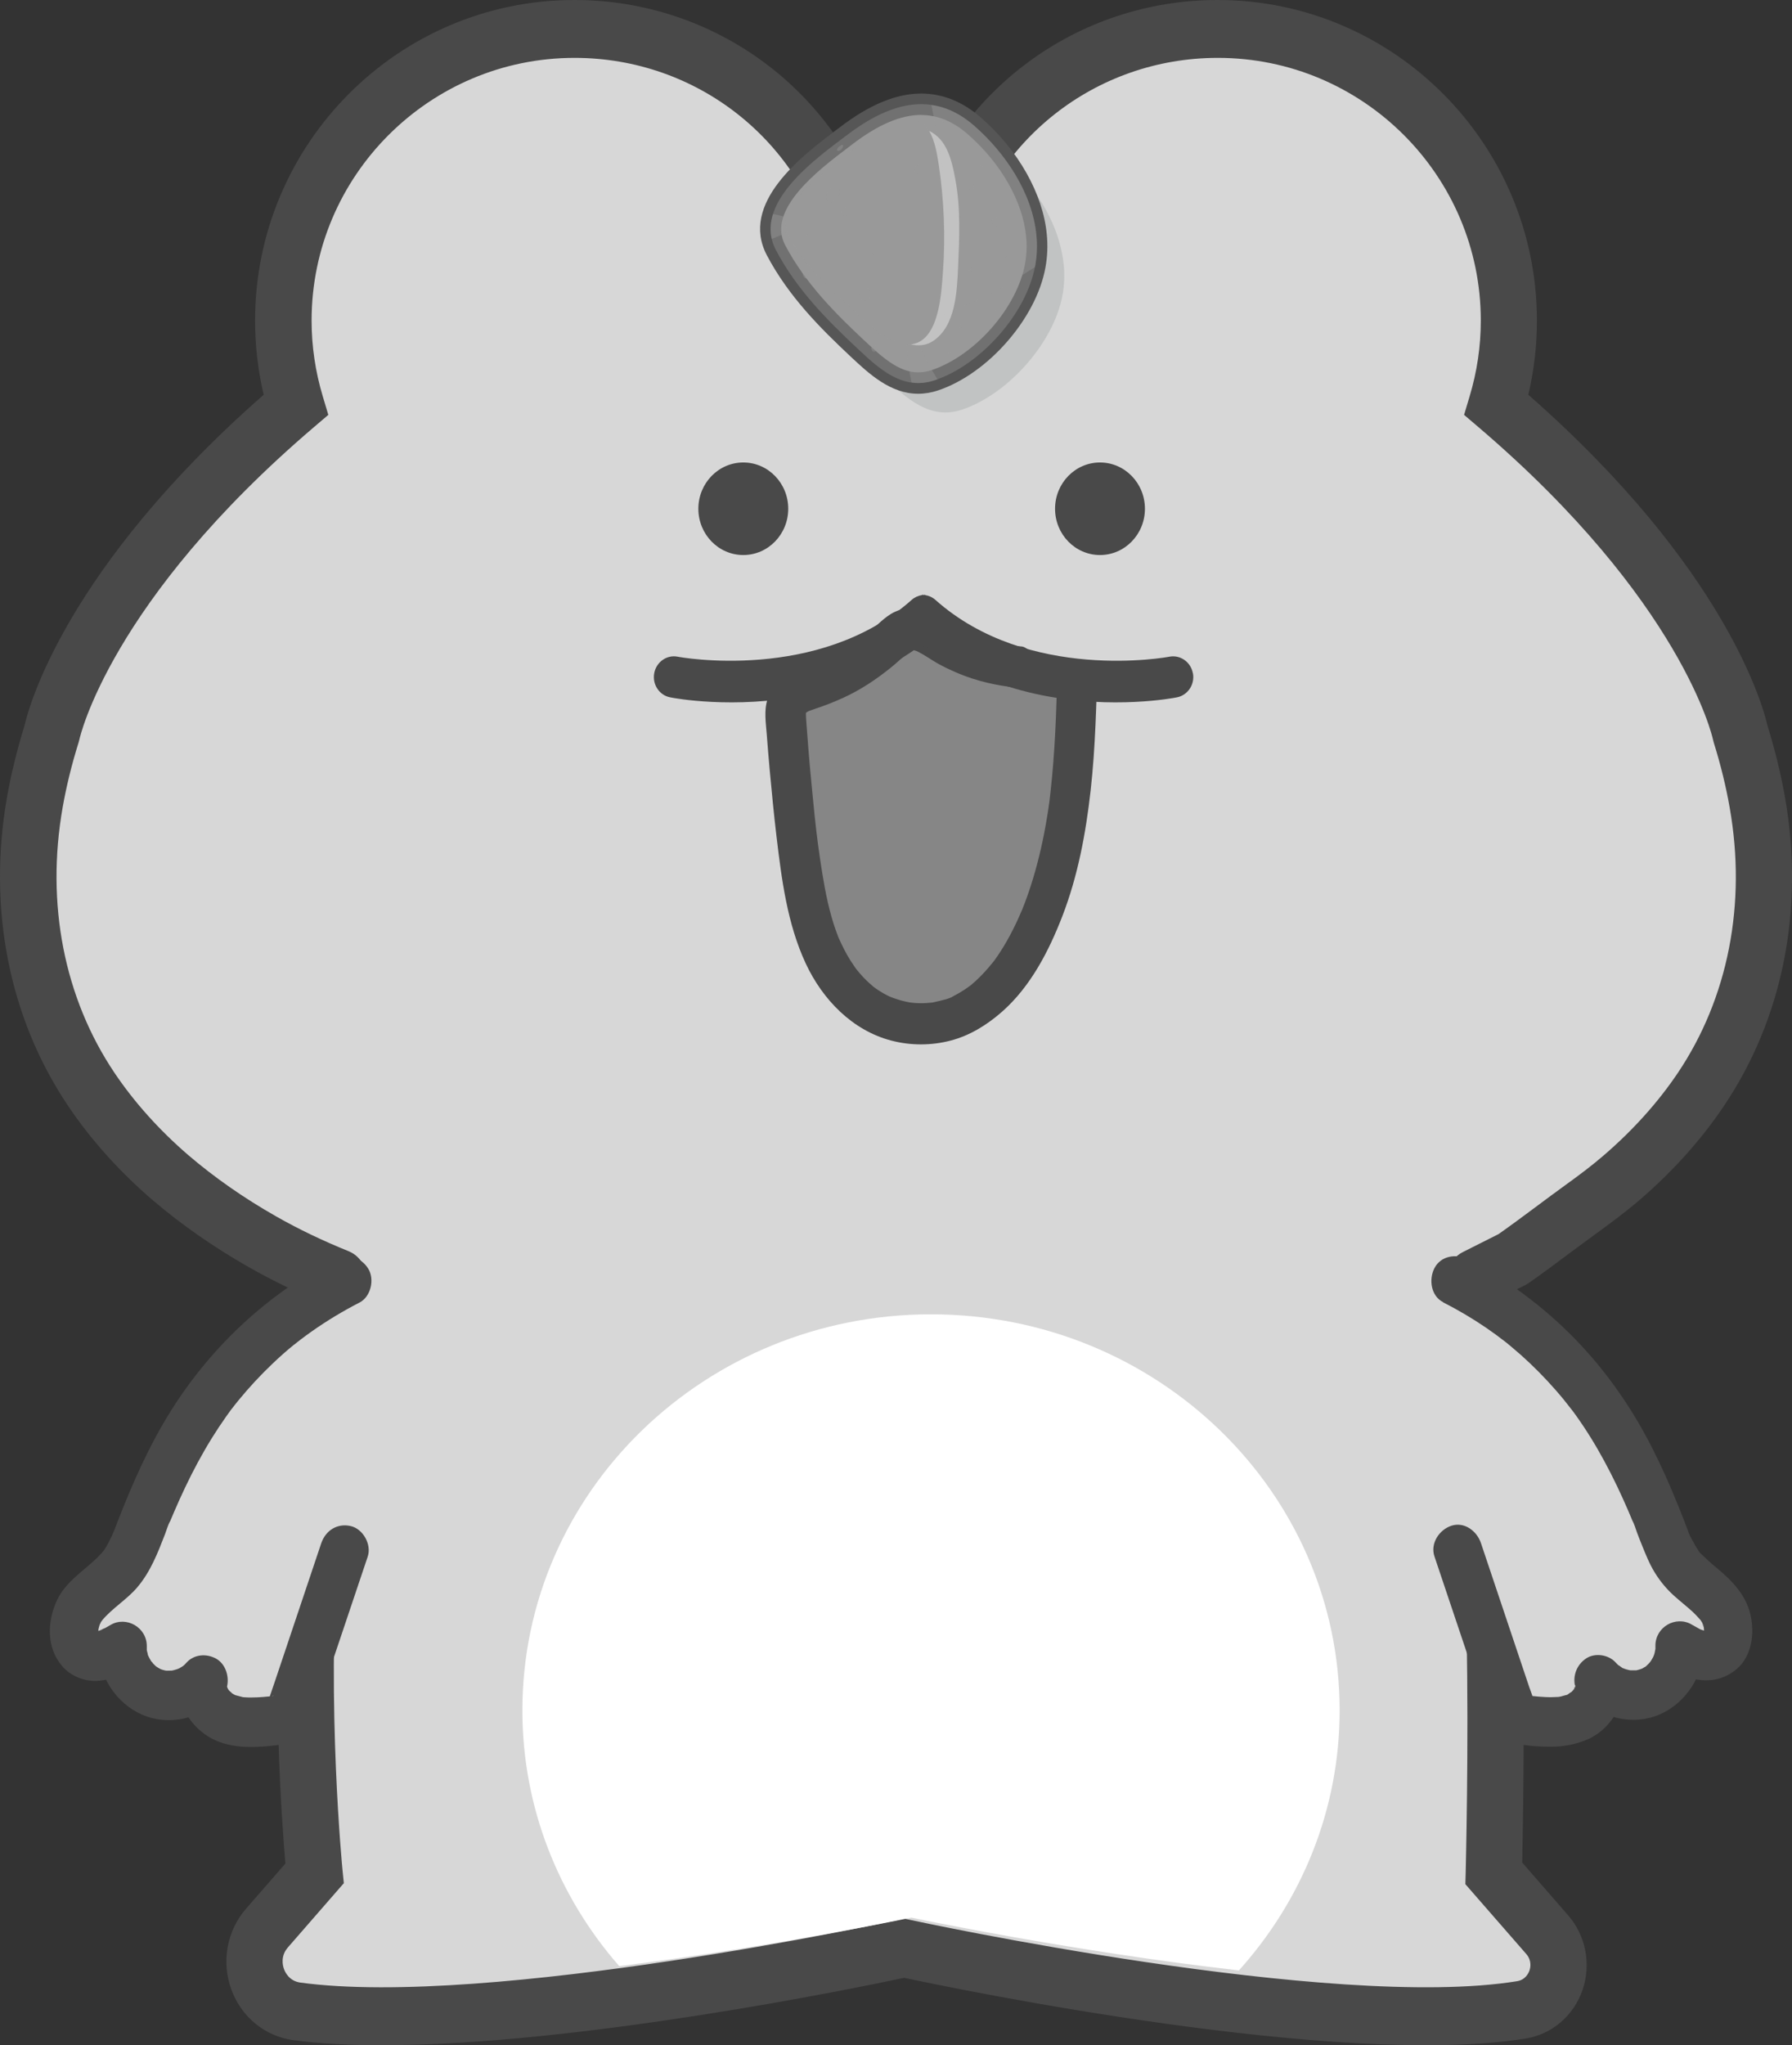 <svg width="752" height="858" viewBox="0 0 752 858" fill="none" xmlns="http://www.w3.org/2000/svg">
<rect x="0" y="0" width="752" height="858" fill="#333333" stroke="none"/>
<g clip-path="url(#clip0_979_738)">
<path d="M626.47 708.795L142.904 661.977V505.409H631.632L626.47 708.795Z" fill="#D7D7D7"/>
<path d="M141.891 536.215C130.995 531.804 120.334 526.734 109.977 520.864C96.314 513.084 83.293 504.124 71.35 493.913C58.834 483.146 47.566 470.851 38.323 457.098C14.371 421.533 7.185 378.64 14.573 336.65C16.294 326.855 18.723 317.2 21.691 307.753C21.691 307.753 33.431 247.286 124.079 169.905C120.705 158.687 118.884 146.844 118.884 134.549C118.884 66.962 173.569 12.191 241.04 12.191C298.762 12.191 347.071 52.305 359.857 106.173C361.915 105.757 372.002 105.826 376.016 105.896C380.064 105.861 390.151 105.757 392.176 106.173C404.961 52.27 453.271 12.191 510.992 12.191C578.464 12.191 633.149 66.962 633.149 134.549C633.149 146.844 631.327 158.722 627.954 169.905C718.635 247.252 730.341 307.753 730.341 307.753C733.31 317.235 735.739 326.89 737.459 336.65C744.847 378.64 737.662 421.533 713.709 457.098C704.466 470.816 693.198 483.111 680.682 493.913C675.116 498.706 669.246 503.082 663.308 507.354C653.761 514.265 644.45 521.524 634.802 528.262L619.014 536.215" fill="#D7D7D7"/>
<path d="M141.891 548.371C140.44 548.371 138.99 548.093 137.573 547.538C125.597 542.675 114.7 537.431 104.276 531.492C89.567 523.122 75.972 513.64 63.827 503.255C49.962 491.308 38.12 478.11 28.641 464.009C3.845 427.229 -5.264 381.21 2.934 334.462C4.655 324.702 7.117 314.63 10.255 304.523C12.009 296.709 27.494 238.569 110.652 165.598C108.257 155.422 107.042 145.003 107.042 134.514C107.042 60.328 167.159 0 241.006 0C299.976 0 351.119 38.031 368.628 93.67C370.686 93.67 373.149 93.67 376.117 93.705C378.951 93.67 381.313 93.67 383.337 93.67C400.879 38.031 452.022 0 510.992 0C584.839 0 644.956 60.328 644.956 134.514C644.956 145.003 643.742 155.422 641.346 165.598C724.538 238.603 739.989 296.744 741.744 304.523C744.881 314.63 747.344 324.702 749.064 334.462C757.296 381.21 748.187 427.229 723.391 464.009C713.912 478.11 702.07 491.308 688.239 503.221C682.065 508.535 675.622 513.258 670.089 517.287C666.311 520.031 662.566 522.809 658.821 525.588C653.188 529.79 647.351 534.166 641.414 538.299L639.997 539.133L624.209 547.086C618.339 550.038 611.288 547.538 608.421 541.529C605.553 535.486 607.982 528.227 613.818 525.275L628.864 517.704C634.262 513.918 639.693 509.854 644.99 505.93C648.836 503.082 652.648 500.199 656.528 497.421C662.937 492.801 668.2 488.842 673.125 484.57C685.338 474.046 695.728 462.481 704.027 450.186C725.213 418.72 732.972 379.161 725.854 338.803C724.302 329.912 722.042 320.708 719.141 311.435L718.803 310.08C718.702 309.594 706.018 252.218 620.464 179.213L614.392 174.038L616.719 166.258C619.823 155.943 621.409 145.281 621.409 134.479C621.409 73.7 571.919 24.277 511.06 24.277C459.68 24.277 415.554 59.112 403.713 108.987L401.048 120.274L390.286 118.086C389.038 117.982 384.45 117.843 376.219 117.982C367.717 117.878 363.129 117.982 361.881 118.086L351.119 120.274L348.454 108.987C336.647 59.112 292.487 24.277 241.107 24.277C180.282 24.277 130.758 73.7 130.758 134.479C130.758 145.246 132.344 155.943 135.448 166.258L137.775 174.038L131.703 179.213C46.15 252.218 33.465 309.559 33.33 310.15L32.993 311.435C30.091 320.708 27.831 329.912 26.279 338.768C19.195 379.126 26.92 418.685 48.106 450.151C56.405 462.446 66.796 474.046 79.008 484.57C89.972 493.947 102.353 502.595 115.746 510.202C125.259 515.62 135.245 520.413 146.31 524.893C152.383 527.359 155.352 534.409 152.956 540.661C151.135 545.454 146.682 548.371 141.959 548.371H141.891ZM389.881 118.086C389.881 118.086 389.881 118.086 389.915 118.086H389.881ZM362.083 118.086H362.05C362.05 118.086 362.05 118.086 362.083 118.086Z" fill="#494949"/>
<path d="M130.118 648.084C125.125 716.574 132.041 785.898 132.041 785.898L112.07 808.786C101.072 821.393 108.291 841.537 124.585 843.76C207.035 854.874 379.424 817.295 379.424 817.295C379.424 817.295 557.818 856.194 638.446 843.135C652.918 840.808 659.025 822.817 649.275 811.634L626.841 785.898C626.841 785.898 628.19 732.377 627.212 685.386V655.17" fill="#D7D7D7"/>
<path d="M160.547 858C146.918 858 134.267 857.34 123.066 855.847C111.158 854.249 101.206 846.052 97.023 834.452C92.839 822.852 95.235 809.897 103.264 800.693L119.76 781.765C118.242 763.983 114.025 705.773 118.31 647.181C118.782 640.478 124.483 635.477 130.961 635.963C137.472 636.45 142.33 642.284 141.857 648.988C136.999 715.637 143.679 783.988 143.746 784.648L144.286 789.996L120.84 816.913C117.669 820.525 118.613 824.45 119.153 825.978C119.693 827.471 121.447 831.083 126.103 831.708C205.584 842.44 375.274 805.764 376.96 805.382L379.423 804.861L381.886 805.382C383.64 805.764 559.099 843.691 636.623 831.118C640.098 830.562 641.414 827.819 641.819 826.672C642.223 825.492 642.898 822.505 640.503 819.726L614.931 790.413L615.066 785.585C615.066 785.064 616.416 731.821 615.437 685.664V655.17C615.437 648.467 620.734 643.014 627.245 643.014C633.756 643.014 639.052 648.467 639.052 655.17V685.386C639.862 723.729 639.086 767.074 638.782 781.348L658.079 803.507C665.501 812.016 667.795 824.033 664.084 834.834C660.373 845.601 651.265 853.381 640.301 855.152C562.709 867.725 402.127 834.556 379.423 829.694C360.329 833.758 243.266 857.965 160.513 857.965L160.547 858Z" fill="#494949"/>
<g style="mix-blend-mode:multiply" opacity="0.6">
<path d="M446.355 111.036C444.635 93.219 433.266 76.478 420.278 65.121C402.398 49.527 383.708 56.16 366.503 69.289C353.987 78.84 326.83 97.873 337.052 117.253C345.553 133.403 357.934 146.045 370.99 158.27C380.368 167.057 390.219 176.4 403.815 171.815C422.943 165.355 442.172 143.996 445.883 123.782C446.659 119.51 446.794 115.238 446.389 111.001L446.355 111.036Z" fill="#B2B6B5"/>
</g>
<path d="M434.92 98.671C433.199 80.854 421.83 64.114 408.842 52.757C390.962 37.162 372.273 43.796 355.068 56.925C342.518 66.476 315.395 85.508 325.616 104.923C334.118 121.073 346.499 133.715 359.555 145.941C368.933 154.728 378.784 164.07 392.379 159.486C411.507 153.026 430.737 131.666 434.414 111.452C435.19 107.181 435.325 102.909 434.92 98.671Z" fill="#999999"/>
<path d="M385.328 161.709C374.937 161.709 366.875 154.137 359.082 146.844L358.913 146.67C347.072 135.591 333.713 122.358 324.773 105.375C314.686 86.238 339.245 67.656 352.436 57.689L354.527 56.126C366.369 47.096 376.86 42.719 386.61 42.719C394.74 42.719 402.432 45.845 409.516 52.027C424.495 65.121 434.38 82.522 435.931 98.602C436.37 103.048 436.201 107.424 435.425 111.661C431.748 131.875 412.586 153.79 392.716 160.458C390.253 161.292 387.757 161.709 385.362 161.709H385.328ZM386.576 44.734C377.231 44.734 367.111 49.006 355.641 57.758L353.549 59.321C340.831 68.942 317.182 86.828 326.459 104.437C335.231 121.143 348.489 134.236 360.195 145.211L360.364 145.385C367.887 152.435 375.646 159.729 385.294 159.729C387.487 159.729 389.781 159.347 392.041 158.583C411.304 152.088 429.859 130.902 433.435 111.314C434.177 107.285 434.346 103.082 433.941 98.81C432.423 83.216 422.808 66.302 408.201 53.556C401.487 47.686 394.234 44.734 386.576 44.734Z" fill="#626262"/>
<path d="M385.328 165.182C373.621 165.182 364.681 156.812 356.821 149.448C344.609 137.987 330.98 124.511 321.804 107.076C310.333 85.265 336.411 65.538 350.411 54.91L352.503 53.347C364.918 43.866 376.084 39.246 386.61 39.246C395.549 39.246 403.983 42.65 411.675 49.353C427.328 63.002 437.652 81.271 439.271 98.255C439.743 103.013 439.541 107.736 438.697 112.286C434.818 133.611 414.644 156.707 393.728 163.758C390.928 164.696 388.094 165.182 385.328 165.182ZM386.576 48.207C377.973 48.207 368.527 52.236 357.664 60.537L355.573 62.134C343.698 71.13 321.601 87.87 329.462 102.804C337.997 119.024 350.985 131.874 362.489 142.641C369.708 149.414 376.995 156.221 385.328 156.221C387.183 156.221 389.106 155.909 391.029 155.249C409.246 149.101 426.789 129.096 430.162 110.654C430.837 106.937 431.006 103.082 430.601 99.158C429.184 84.432 420.008 68.386 406.041 56.23C399.969 50.916 393.424 48.242 386.576 48.242V48.207Z" fill="#565656"/>
<g style="mix-blend-mode:multiply" opacity="0.4">
<path d="M434.92 98.671C433.199 80.854 421.83 64.114 408.842 52.757C390.962 37.162 372.273 43.796 355.068 56.925C342.518 66.476 315.395 85.508 325.616 104.923C334.118 121.073 346.499 133.715 359.555 145.941C368.933 154.728 378.784 164.07 392.379 159.486C411.507 153.026 430.737 131.666 434.414 111.452C435.19 107.181 435.325 102.909 434.92 98.671ZM395.685 114.196C395.044 122.949 394.133 142.433 382.9 144.378C374.466 145.836 365.02 136.528 359.453 131.249C350.378 122.705 340.325 114.335 333.646 103.569C330.846 99.019 328.686 94.712 330.339 89.329C331.723 84.814 336.007 81.167 339.347 78.18C345.689 72.553 352.099 66.892 358.981 61.995C365.559 55.709 373.15 49.179 382.225 49.805C390.996 50.395 392.818 61.856 393.897 68.907C396.158 83.737 396.799 99.262 395.685 114.231V114.196Z" fill="#999999"/>
</g>
<g style="mix-blend-mode:multiply" opacity="0.4">
<path d="M330.541 97.456C329.866 95.441 329.563 93.392 329.9 91.135C327.91 90.51 325.953 90.023 324.368 89.85C323.288 93.253 323.052 96.726 323.861 100.234C326.088 99.296 328.315 98.359 330.541 97.456Z" fill="#999999"/>
</g>
<g style="mix-blend-mode:multiply" opacity="0.4">
<path d="M385.058 143.753C384.384 144.031 383.675 144.274 382.933 144.378C382.09 144.517 381.246 144.552 380.369 144.482C380.774 149.865 381.415 155.214 382.494 160.458C385.564 160.91 388.87 160.667 392.379 159.486C392.716 159.382 393.054 159.208 393.391 159.104C390.355 154.137 387.487 149.032 385.058 143.753Z" fill="#999999"/>
</g>
<g style="mix-blend-mode:multiply" opacity="0.4">
<path d="M395.651 84.571C396.393 94.434 396.427 104.437 395.685 114.196C395.314 118.955 394.875 126.943 392.75 133.542C398.89 130.346 405.806 128.193 411.608 125.345C419.469 121.49 426.823 116.732 434.278 112.078C434.312 111.869 434.38 111.661 434.413 111.487C435.189 107.215 435.324 102.943 434.919 98.706C433.199 80.889 421.83 64.149 408.842 52.792C402.938 47.617 396.933 44.908 390.895 44.039C393.087 56.265 396.09 68.108 395.752 80.854C395.752 82.105 395.651 83.355 395.617 84.571H395.651Z" fill="#999999"/>
</g>
<g style="mix-blend-mode:screen" opacity="0.4">
<path d="M389.95 54.98C392.345 59.078 393.256 64.704 393.897 68.872C396.157 83.702 396.798 99.227 395.685 114.196C395.044 122.949 394.133 142.433 382.899 144.378C382.596 144.447 382.292 144.447 381.988 144.447C385.328 145.211 388.668 145.003 391.603 143.023C401.015 136.772 401.589 122.358 402.061 112.078C402.601 99.852 403.174 87.627 400.948 75.471C399.362 66.858 397.338 58.522 389.95 54.945V54.98Z" fill="white"/>
</g>
<g style="mix-blend-mode:multiply" opacity="0.4">
<path d="M351.727 78.423C350.951 77.798 350.108 77.972 349.365 78.423C348.488 78.701 347.78 79.5 347.341 80.368C346.7 81.723 346.194 84.258 347.881 84.987C348.725 85.335 350.074 84.605 350.647 84.015C351.558 83.042 352.233 82.07 352.503 80.715C352.638 79.986 352.334 78.875 351.761 78.388L351.727 78.423Z" fill="#999999"/>
</g>
<g style="mix-blend-mode:multiply" opacity="0.4">
<path d="M355.909 87.349C355.909 87.349 355.707 87.21 355.639 87.141C354.492 86.307 352.367 88.704 353.143 89.85C353.21 89.954 353.278 90.058 353.345 90.162C354.492 91.829 357.292 88.356 355.943 87.384L355.909 87.349Z" fill="#999999"/>
</g>
<g style="mix-blend-mode:multiply" opacity="0.4">
<path d="M366.536 106.382C366.536 106.382 366.401 106.243 366.266 106.173C365.996 105.965 365.456 106.555 365.625 106.833C365.524 107.007 365.524 107.18 365.726 107.215C365.827 107.215 365.929 107.215 366.064 107.215C366.367 107.215 366.806 106.625 366.536 106.382Z" fill="#999999"/>
</g>
<g style="mix-blend-mode:multiply" opacity="0.4">
<path d="M415.859 114.057C415.859 114.057 415.69 114.057 415.589 114.092C415.555 114.092 415.488 114.127 415.454 114.162C415.42 114.162 415.387 114.196 415.319 114.266C415.319 114.266 415.319 114.266 415.286 114.266C415.218 114.301 415.184 114.405 415.117 114.474C415.117 114.474 415.117 114.544 415.083 114.578C415.083 114.648 415.016 114.717 415.016 114.787C415.016 114.787 415.016 114.822 415.016 114.856C415.016 114.96 415.016 115.065 415.184 115.134H415.252C415.252 115.134 415.454 115.134 415.555 115.03C415.994 114.96 416.466 114.023 415.859 114.023V114.057Z" fill="#999999"/>
</g>
<g style="mix-blend-mode:multiply" opacity="0.4">
<path d="M419.197 92.628C419.265 92.003 419.164 91.412 418.86 90.996C418.691 90.787 418.523 90.753 418.253 90.822C417.949 90.926 417.713 91.1 417.477 91.308C417.51 91.031 417.241 90.891 416.937 91.204C416.431 91.725 416.229 92.593 416.229 93.288C416.229 93.948 416.431 95.163 417.308 95.129C418.253 95.094 418.894 94.156 419.096 93.114C419.164 92.941 419.197 92.767 419.164 92.628H419.197Z" fill="#999999"/>
</g>
<g style="mix-blend-mode:multiply" opacity="0.4">
<path d="M423.043 106.312C422.841 105.757 422.166 106.521 422.031 106.799C421.289 107.597 421.863 108.535 422.672 107.597C423.01 107.215 423.246 106.799 423.043 106.278V106.312Z" fill="#999999"/>
</g>
<g style="mix-blend-mode:multiply" opacity="0.4">
<path d="M420.749 125.275C420.243 125.137 419.771 125.275 419.332 125.692C418.421 125.623 417.915 126.526 417.645 127.255C417.342 128.054 417.105 129.27 417.814 129.86C418.657 130.624 419.905 129.652 420.479 128.992C420.648 128.818 420.681 128.749 420.648 128.783C420.783 128.644 420.884 128.505 420.985 128.332C421.221 127.95 421.322 127.533 421.424 127.082C421.592 126.422 421.457 125.519 420.749 125.275Z" fill="#999999"/>
</g>
<g style="mix-blend-mode:multiply" opacity="0.4">
<path d="M398.822 147.295C398.822 147.295 398.687 147.364 398.586 147.399C398.383 147.469 397.81 148.094 398.181 148.302C398.215 148.302 398.282 148.372 398.316 148.372C399.092 148.823 399.564 146.982 398.788 147.295H398.822Z" fill="#999999"/>
</g>
<g style="mix-blend-mode:multiply" opacity="0.4">
<path d="M367.381 145.42C367.313 144.899 366.773 145.072 366.436 145.489C366.436 145.489 366.369 145.42 366.335 145.42C365.964 145.177 365.458 145.871 365.593 146.218C365.896 147.017 366.335 147.99 367.279 147.399C367.617 147.191 367.887 146.774 367.92 146.392C367.988 145.871 367.414 145.836 367.381 145.454V145.42Z" fill="#999999"/>
</g>
<g style="mix-blend-mode:multiply" opacity="0.4">
<path d="M339.076 114.092C339.076 114.092 339.076 113.953 338.975 113.884C338.739 113.328 338.3 112.911 337.76 112.772C337.153 112.633 336.546 113.467 336.579 114.057C336.579 114.37 336.714 114.613 336.849 114.821C336.849 115.69 337.355 116.593 338.165 116.801C338.536 116.87 338.873 116.558 339.042 116.245C339.346 115.655 339.346 114.821 339.076 114.092Z" fill="#999999"/>
</g>
<g style="mix-blend-mode:multiply" opacity="0.4">
<path d="M362.017 121.629C362.017 121.629 361.916 121.768 361.882 121.837C361.747 121.837 361.578 121.837 361.444 121.837C360.566 122.115 360.364 123.157 360.465 123.991C360.6 124.998 361.444 125.866 362.354 126.179C363.434 126.561 364.48 125.519 365.121 124.755C366.875 122.74 363.906 119.337 361.983 121.594L362.017 121.629Z" fill="#999999"/>
</g>
<g style="mix-blend-mode:multiply" opacity="0.4">
<path d="M386.576 68.386C385.935 68.386 385.463 68.768 385.125 69.289C385.058 69.289 384.99 69.289 384.956 69.358C384.012 69.81 383.472 71.581 384.248 72.415C387.048 75.332 388.667 68.421 386.576 68.421V68.386Z" fill="#999999"/>
</g>
<g style="mix-blend-mode:multiply" opacity="0.4">
<path d="M353.211 60.814C352.941 60.953 352.705 61.127 352.502 61.3C351.929 61.439 351.457 62.169 351.288 62.69C351.254 62.829 351.221 63.072 351.355 63.176C352.199 63.871 353.987 61.995 353.784 61.092C353.717 60.814 353.481 60.675 353.211 60.814Z" fill="#999999"/>
</g>
<g style="mix-blend-mode:multiply" opacity="0.4">
<path d="M338.874 96.553C338.874 96.553 338.469 96.483 338.3 96.553C338.266 96.483 338.233 96.414 338.199 96.344C338.132 96.24 338.03 96.171 337.895 96.206C336.782 96.449 336.748 97.873 337.389 98.602C338.064 99.366 339.65 97.352 338.84 96.553H338.874Z" fill="#999999"/>
</g>
<g style="mix-blend-mode:multiply" opacity="0.4">
<path d="M408.437 77.312C408.268 77.103 408.032 77.207 407.83 77.381C407.796 77.381 407.729 77.381 407.661 77.381C406.885 77.798 406.48 79.604 407.391 80.055C407.931 80.299 408.369 79.778 408.639 79.326C409.044 78.666 408.876 77.833 408.403 77.242L408.437 77.312Z" fill="#999999"/>
</g>
<g style="mix-blend-mode:multiply" opacity="0.4">
<path d="M412.383 69.011C412.383 69.011 412.248 68.907 412.181 68.837C411.979 68.421 411.236 69.081 411.338 69.463C411.405 69.775 411.439 69.844 411.742 69.949C412.113 70.088 412.788 69.219 412.383 68.976V69.011Z" fill="#999999"/>
</g>
<g style="mix-blend-mode:multiply" opacity="0.4">
<path d="M397.1 50.812C397.1 50.812 397.1 50.603 396.999 50.534C396.864 50.465 396.797 50.325 396.763 50.187C396.763 50.187 396.729 50.117 396.696 50.117C396.459 49.839 396.122 50.256 395.953 50.603C395.953 50.499 395.92 50.395 395.953 50.325C396.021 50.152 395.785 50.221 395.751 50.325C395.549 50.777 396.19 52.479 396.797 52.27C397.404 52.062 397.337 51.402 397.134 50.846L397.1 50.812Z" fill="#999999"/>
</g>
<g style="mix-blend-mode:multiply" opacity="0.4">
<path d="M427.463 86.758C427.463 86.758 427.396 86.689 427.362 86.654C427.564 86.064 426.957 85.994 426.586 86.307C426.35 86.515 425.911 87.453 426.586 87.418C426.721 87.418 426.856 87.453 426.957 87.523C427.261 87.627 427.666 87.036 427.463 86.793V86.758Z" fill="#999999"/>
</g>
<g style="mix-blend-mode:multiply" opacity="0.4">
<path d="M407.087 112.842C406.986 113.05 406.885 113.259 406.784 113.467C406.683 113.606 406.514 113.814 406.615 113.988C406.615 113.988 406.615 113.988 406.615 114.023C406.683 114.162 406.885 114.162 407.02 114.057C407.459 113.71 407.728 113.467 407.897 112.877C408.133 112.147 407.29 112.356 407.087 112.807V112.842Z" fill="#999999"/>
</g>
<g style="mix-blend-mode:multiply" opacity="0.4">
<path d="M404.017 136.285C404.017 136.285 404.017 136.112 403.949 136.077C402.937 135.347 402.262 137.952 403.645 137.188C403.848 137.084 404.185 136.563 404.017 136.285Z" fill="#999999"/>
</g>
<path d="M519.898 826.603C546.178 797.394 562.169 759.259 562.169 717.478C562.169 625.718 485.387 551.358 390.691 551.358C295.995 551.358 219.213 625.752 219.213 717.478C219.213 758.391 234.529 795.866 259.864 824.797C324.569 816.635 382.426 804.445 382.426 804.445C382.426 804.445 449.492 818.58 519.966 826.603H519.898Z" fill="white"/>
<path d="M145.536 537.327C120.943 549.795 99.487 568.793 83.8 591.959C73.544 607.067 65.819 623.842 59.173 640.965C56.879 646.869 54.653 652.982 50.672 657.844C45.848 663.783 38.831 667.534 34.31 673.716C29.79 679.898 29.317 690.596 36.132 693.826C41.057 696.153 46.725 693.305 51.414 690.491C51.178 698.653 56.272 706.711 63.626 709.767C70.981 712.823 80.089 710.705 85.453 704.696C83.699 711.226 88.624 718.033 94.731 720.569C100.837 723.104 107.651 722.513 114.162 721.854C115.95 721.68 117.806 721.472 119.29 720.464C121.28 719.11 122.191 716.609 123.001 714.247C130.187 692.888 137.339 671.528 144.524 650.168" fill="#D7D7D7"/>
<path d="M140.442 528.331C112.678 542.502 88.962 564.591 72.06 591.299C62.783 605.99 55.698 621.967 49.39 638.221C49.019 639.124 48.681 640.062 48.344 640.965C48.175 641.416 47.973 641.868 47.804 642.319C47.703 642.562 47.231 643.743 47.77 642.423C48.31 641.034 47.703 642.528 47.568 642.875C47.365 643.326 47.163 643.778 46.961 644.229C46.488 645.237 46.016 646.209 45.51 647.182C45.038 648.05 44.566 648.883 44.059 649.682C43.789 650.099 43.52 650.481 43.25 650.898C43.115 651.106 42.474 652.183 43.182 651.002C43.891 649.821 43.115 651.002 42.845 651.315C42.541 651.662 42.238 652.009 41.9 652.322C41.192 653.086 40.45 653.815 39.674 654.51C34.107 659.65 27.36 664.026 23.987 671.181C19.77 680.072 19.399 691.047 26.011 698.862C29.519 702.995 35.153 705.322 40.45 705.148C46.252 704.94 51.549 702.474 56.508 699.556C51.447 696.569 46.353 693.548 41.293 690.561C41.158 703.029 48.648 714.56 59.746 719.353C70.846 724.146 84.374 721.09 92.605 712.129L75.703 701.987C73.207 712.58 78.537 723 87.41 728.487C95.641 733.558 105.661 733.28 114.837 732.273C118.008 731.926 120.977 731.509 123.81 729.877C126.442 728.383 128.668 725.987 130.186 723.312C132.514 719.214 133.695 714.248 135.213 709.802C138.215 700.876 141.218 691.95 144.22 683.024C147.594 673.022 150.934 663.019 154.307 653.016C156.028 647.876 152.317 641.381 147.223 640.201C141.589 638.881 136.63 641.972 134.774 647.494C129.647 662.776 124.519 678.058 119.391 693.339C118.109 697.125 116.861 700.911 115.579 704.696C114.938 706.572 114.297 708.482 113.656 710.358C113.386 711.156 113.116 711.955 112.846 712.754C112.273 714.386 113.555 710.67 112.745 712.824C112.307 714.004 114.229 711.4 113.285 712.198C112.441 712.893 114.297 711.504 114.229 711.573C113.015 712.372 114.297 711.087 114.837 711.365C114.735 711.33 113.993 711.573 113.858 711.608C112.846 711.955 114.803 711.469 114.87 711.469C114.466 711.434 113.892 711.573 113.454 711.608C112.441 711.712 111.429 711.816 110.417 711.886C108.764 712.025 107.111 712.094 105.458 712.094C104.581 712.094 103.704 712.094 102.793 712.025C102.422 712.025 102.051 711.955 101.68 711.921C100.398 711.851 103.67 712.372 101.781 711.921C100.803 711.677 99.858 711.4 98.88 711.156C98.576 711.087 97.463 710.531 98.745 711.156C100.229 711.886 98.374 710.913 98.205 710.844C97.935 710.705 97.665 710.531 97.395 710.358C96.484 709.767 96.552 709.142 97.665 710.67C97.26 710.115 96.552 709.663 96.08 709.107C95.81 708.829 94.899 707.683 95.877 708.934C96.856 710.184 95.978 709.003 95.776 708.691C95.574 708.343 95.405 707.926 95.169 707.579C94.562 706.572 95.709 709.489 95.506 708.343C95.439 707.961 95.304 707.544 95.169 707.162C94.764 706.12 95.203 709.246 95.27 708.135C95.27 707.857 95.27 707.51 95.27 707.232C95.169 705.148 94.764 709.628 95.27 707.544C96.282 703.203 94.629 697.959 90.615 695.771C86.6 693.582 81.506 693.965 78.335 697.403C78.065 697.715 77.761 697.993 77.491 698.306C77.222 698.584 75.805 699.73 77.12 698.723C78.368 697.75 77.188 698.653 76.918 698.827C76.581 699.07 76.243 699.278 75.872 699.487C75.501 699.695 74.826 699.938 74.523 700.216C74.793 699.938 76.581 699.417 75.265 699.904C74.489 700.181 73.713 700.424 72.937 700.633C72.431 700.772 71.925 700.841 71.453 700.946C70.204 701.223 73.578 700.841 72.33 700.807C71.52 700.807 70.71 700.876 69.901 700.841C68.214 700.772 69.732 700.772 70.474 701.015C70.103 700.911 69.665 700.876 69.294 700.772C68.923 700.668 68.518 700.563 68.113 700.459C67.708 700.355 66.089 699.626 67.607 700.355C69.125 701.084 66.763 699.904 66.359 699.626C66.021 699.417 65.684 699.174 65.347 698.966C64.301 698.341 67 700.494 65.718 699.278C65.11 698.723 64.537 698.167 63.963 697.542C63.694 697.229 63.457 696.882 63.154 696.604C64.807 698.202 63.963 697.681 63.491 696.951C63.053 696.257 62.648 695.527 62.277 694.763C61.501 693.2 62.412 694.52 62.445 695.25C62.445 694.868 62.175 694.416 62.041 694.069C61.804 693.27 61.737 692.402 61.467 691.638C62.209 693.826 61.636 693.27 61.602 692.228C61.602 691.707 61.602 691.186 61.602 690.665C61.703 682.677 52.966 677.78 46.387 681.67C45.645 682.086 44.937 682.538 44.194 682.92C43.823 683.128 42.136 683.684 41.9 684.066C42.339 683.267 43.553 683.51 42.305 683.858C41.833 683.997 41.394 684.17 40.956 684.275C40.618 684.379 40.281 684.413 39.944 684.518C38.729 684.865 42.103 684.448 40.247 684.413C38.392 684.379 42.508 684.795 39.944 684.309C38.864 684.101 40.888 684.622 40.956 684.761C40.956 684.761 40.247 684.274 40.146 684.24C40.247 684.24 42.103 686.011 41.124 684.934C40.855 684.622 40.382 683.962 41.293 685.282C42.609 687.157 40.787 684.622 40.888 684.309C41.023 683.927 41.462 686.81 41.495 685.664C41.495 685.455 41.361 685.143 41.293 684.969C41.293 684.969 41.023 684.066 41.091 683.997C41.192 683.858 41.259 686.984 41.293 685.247C41.293 684.657 41.293 684.031 41.293 683.441C41.293 681.253 40.753 685.768 41.293 683.58C41.428 682.955 41.563 682.364 41.765 681.774C41.867 681.496 42.069 681.044 42.103 680.767C42.103 680.732 41.091 682.885 41.597 682.017C41.9 681.496 42.136 680.906 42.44 680.385C42.508 680.246 42.946 679.725 42.98 679.516C42.811 680.28 41.563 681.288 42.778 679.829C47.163 674.55 53.202 671.077 57.621 665.867C63.188 659.303 66.19 651.488 69.294 643.465C69.968 641.729 70.508 639.575 71.487 637.978C71.487 638.047 70.744 639.749 71.217 638.638C71.352 638.29 71.52 637.908 71.655 637.561C72.094 636.484 72.566 635.373 73.038 634.296C74.523 630.788 76.108 627.35 77.728 623.912C81.101 616.826 84.812 609.88 88.928 603.247C90.851 600.155 92.875 597.099 94.966 594.147C95.439 593.487 95.945 592.827 96.417 592.133C97.463 590.674 96.248 592.341 96.08 592.549C96.35 592.167 96.653 591.785 96.923 591.438C98.003 590.049 99.082 588.659 100.195 587.305C104.581 581.956 109.304 576.886 114.297 572.127C117.164 569.384 120.133 566.744 123.203 564.243C123.743 563.792 126.138 562.16 123.878 563.688C124.654 563.167 125.362 562.542 126.104 561.986C127.69 560.77 129.276 559.624 130.895 558.478C137.271 553.998 143.951 549.969 150.866 546.426C155.623 543.995 157.31 536.667 154.51 532.186C151.372 527.185 145.738 525.865 140.678 528.435L140.442 528.331Z" fill="#494949"/>
<path d="M610.715 537.327C635.308 549.795 656.764 568.793 672.451 591.959C682.707 607.067 690.432 623.842 697.078 640.965C699.372 646.869 701.598 652.982 705.579 657.844C710.403 663.783 717.421 667.534 721.941 673.716C726.462 679.898 726.934 690.596 720.119 693.826C715.194 696.153 709.526 693.305 704.837 690.491C705.073 698.653 699.979 706.711 692.625 709.767C685.27 712.823 676.162 710.705 670.798 704.696C672.552 711.226 667.627 718.033 661.521 720.569C655.414 723.104 648.6 722.513 642.089 721.854C640.301 721.68 638.445 721.472 636.961 720.464C634.971 719.11 634.06 716.609 633.25 714.247C626.065 692.888 618.913 671.528 611.727 650.168" fill="#D7D7D7"/>
<path d="M605.587 546.322C611.795 549.483 617.8 553.025 623.569 556.95C626.369 558.86 629.067 560.84 631.733 562.924C633.757 564.487 630.721 562.09 632.137 563.236C632.778 563.757 633.386 564.278 634.027 564.799C635.443 565.98 636.86 567.23 638.277 568.446C643.405 573.03 648.263 577.927 652.817 583.137C655.145 585.777 657.372 588.521 659.497 591.299C659.699 591.577 659.935 591.855 660.138 592.133C660.981 593.244 658.991 590.57 659.834 591.716C660.307 592.376 660.813 593.036 661.285 593.695C662.331 595.154 663.343 596.648 664.355 598.141C668.639 604.532 672.451 611.235 675.96 618.112C677.748 621.619 679.435 625.162 681.054 628.739C681.796 630.406 682.538 632.108 683.281 633.775C683.685 634.748 684.09 635.72 684.495 636.658C684.664 637.005 684.799 637.387 684.934 637.735C685.203 638.36 686.114 639.68 684.934 637.804C685.844 639.263 686.351 641.312 686.958 642.91C687.632 644.646 688.273 646.383 688.982 648.085C690.601 652.079 692.187 656.107 694.447 659.754C696.707 663.401 699.339 666.562 702.409 669.34C704.905 671.598 707.536 673.647 710.033 675.904C711.484 677.224 712.765 678.648 714.081 680.141C714.857 681.01 713.44 679.273 713.44 679.273C713.508 679.551 713.98 680.107 714.115 680.385C714.284 680.697 714.452 681.01 714.621 681.322C715.127 682.295 714.621 682.677 714.317 680.524C714.419 681.183 714.79 681.913 714.958 682.573C715.026 682.816 715.059 683.094 715.127 683.371C715.565 685.073 714.958 683.024 715.026 682.434C714.958 683.094 715.127 683.858 715.093 684.518C715.093 684.518 715.093 685.455 715.026 685.525C715.127 685.421 715.633 682.607 715.127 684.483C715.059 684.726 714.992 684.969 714.958 685.212C714.655 686.81 716.004 683.371 715.397 684.309C715.127 684.726 713.98 686.636 715.093 685.039C716.072 683.649 715.464 684.552 715.093 684.865C714.351 685.525 717.387 683.476 715.835 684.275C715.498 684.448 714.79 684.726 716.072 684.275C718.062 683.51 715.431 684.448 715.431 684.379C715.397 684.17 717.59 684.379 716.443 684.205C714.284 683.892 716.578 684.691 716.746 684.413C716.611 684.657 714.385 683.788 714.014 683.684C712.226 683.128 714.182 683.858 714.419 683.892C713.879 683.788 713.271 683.337 712.765 683.094C711.787 682.573 710.843 682.052 709.898 681.496C703.319 677.606 694.582 682.503 694.683 690.491C694.683 690.908 694.683 691.325 694.683 691.742C694.683 692.158 694.481 694.069 694.683 692.228C694.886 690.387 694.447 693.061 694.312 693.582C694.177 694.034 693.874 694.624 693.84 695.076C693.84 694.694 694.784 693.027 694.143 694.312C693.772 695.041 693.401 695.805 692.963 696.5C692.76 696.847 691.647 698.306 692.693 696.986C693.671 695.736 692.727 696.882 692.524 697.16C691.984 697.785 691.411 698.375 690.804 698.931C689.555 700.077 690.5 698.896 691.175 698.653C690.837 698.757 690.466 699.139 690.163 699.348C689.825 699.556 689.454 699.765 689.117 699.973C688.779 700.147 687.126 700.98 688.678 700.216C690.095 699.521 688.813 700.112 688.442 700.216C688.071 700.355 687.666 700.459 687.261 700.563C686.857 700.668 686.452 700.737 686.081 700.807C684.832 701.084 688.476 700.668 686.654 700.702C685.844 700.702 685.035 700.702 684.225 700.702C682.842 700.702 684.697 700.772 685.102 700.876C684.63 700.737 684.09 700.702 683.618 700.598C682.808 700.424 682.032 700.181 681.29 699.904C679.671 699.313 681.223 699.626 681.729 700.112C681.459 699.869 680.953 699.73 680.649 699.556C679.941 699.139 679.3 698.584 678.591 698.202C680.514 699.209 679.671 699.105 678.996 698.445C678.625 698.098 678.254 697.715 677.917 697.333C674.948 694.103 669.314 693.27 665.637 695.701C661.757 698.271 659.902 702.821 660.981 707.475C660.981 705.148 661.42 709.281 660.981 707.475C660.981 707.753 660.88 708.135 660.948 708.378C660.88 708.065 661.521 705.843 661.015 707.405C660.914 707.683 660.813 707.996 660.745 708.274C660.543 709.281 661.15 707.267 661.217 707.232C660.88 707.614 660.172 708.864 659.969 709.385C660.475 707.926 661.116 708.031 660.408 708.76C660.205 709.003 659.969 709.246 659.767 709.455C659.564 709.663 659.295 709.906 659.092 710.115C657.878 711.33 659.429 709.767 659.666 709.698C659.058 709.871 658.35 710.566 657.81 710.879C657.574 711.018 657.203 711.122 656.967 711.295C657.473 710.879 658.755 710.635 657.405 711.018C656.562 711.261 655.719 711.504 654.875 711.712C654.504 711.782 652.885 712.025 654.369 711.851C655.854 711.677 654.47 711.851 654.234 711.851C652.345 711.955 650.456 712.025 648.533 711.921C646.88 711.851 645.227 711.712 643.574 711.538C643.068 711.504 642.562 711.434 642.056 711.4C640.571 711.226 641.752 711.4 642.056 711.4C643.945 711.643 642.056 711.4 642.056 711.365C641.212 711.087 641.179 711.122 641.988 711.469C642.663 711.816 642.764 711.851 642.292 711.573C641.28 710.983 643.169 712.303 643.135 712.268C641.887 711.226 643.641 712.615 643.641 712.928C643.641 712.789 643.304 712.233 643.203 712.129C642.629 711.261 643.574 713.171 643.607 713.206C643.135 711.365 642.359 709.594 641.752 707.787C640.47 704.002 639.222 700.216 637.94 696.43C635.342 688.72 632.778 681.01 630.181 673.299C627.279 664.651 624.378 656.003 621.477 647.355C619.756 642.215 614.46 638.256 609.029 640.062C604.069 641.694 600.122 647.355 601.944 652.877C607.949 670.729 613.92 688.581 619.925 706.398C623.164 716.019 625.458 728.73 636.692 731.439C641.01 732.481 645.969 732.725 650.422 732.759C656.022 732.794 661.454 731.822 666.615 729.495C676.77 724.841 683.179 713.136 680.514 701.848L663.613 711.99C671.844 720.951 685.44 724.007 696.471 719.214C707.503 714.421 715.059 702.89 714.925 690.422C709.864 693.409 704.77 696.43 699.71 699.417C703.556 701.675 707.671 703.828 712.057 704.558C718.264 705.599 723.999 704.245 728.891 700.077C735.233 694.624 736.414 684.9 734.491 677.05C732.501 668.923 726.833 663.123 720.727 658.018C719.31 656.837 717.893 655.656 716.544 654.406C715.937 653.85 715.363 653.294 714.79 652.739C714.419 652.357 712.732 650.967 712.698 650.412C712.698 650.481 714.081 652.461 712.968 650.794C712.698 650.377 712.428 649.995 712.158 649.578C711.652 648.779 711.146 647.911 710.708 647.077C709.864 645.48 708.65 643.569 708.211 641.798C708.279 642.041 709.088 643.986 708.414 642.25C708.245 641.798 708.042 641.347 707.874 640.895C707.503 639.992 707.165 639.054 706.828 638.151C706.052 636.206 705.31 634.227 704.5 632.282C702.679 627.802 700.823 623.356 698.833 618.945C695.392 611.304 691.647 603.802 687.396 596.578C679.266 582.72 669.348 569.835 657.945 558.686C645.463 546.496 631.193 536.111 615.776 528.262C611.053 525.831 604.609 526.803 601.944 532.013C599.515 536.736 600.493 543.683 605.587 546.253V546.322Z" fill="#494949"/>
<path d="M330.238 295.563C329.159 298.341 329.732 301.641 329.968 304.697C330.407 311.018 330.913 317.374 331.52 323.695C333.274 342.45 335.062 361.83 339.009 380.237C342.147 394.929 348.59 410.002 360.128 419.762C373.352 430.91 392.075 432.612 406.919 423.79C423.281 414.066 433.469 394.442 439.609 376.695C449.257 348.701 450.978 318.59 451.821 289.172C452.091 279.621 440.182 280.212 433.739 280.073C421.695 279.864 409.652 277.016 398.89 271.39C393.425 268.507 385.025 261.109 378.649 264.652C376.422 265.902 374.567 267.778 372.677 269.549C363.771 277.919 353.111 284.345 341.641 288.234C338.301 289.381 334.286 290.388 331.756 293.097C331.048 293.826 330.575 294.66 330.272 295.528L330.238 295.563Z" fill="#868686"/>
<path d="M322.107 293.27C320.521 298.063 321.398 303.238 321.77 308.17C322.141 313.067 322.545 317.964 322.984 322.861C323.861 332.204 324.738 341.547 325.852 350.89C328.011 368.985 330.372 387.496 338.098 404.133C345.216 419.414 357.765 432.3 374.06 436.537C382.156 438.655 390.759 438.655 398.889 436.537C407.019 434.418 414.239 429.938 420.581 424.346C432.422 413.892 440.08 399.131 445.782 384.405C452.326 367.491 455.666 349.535 457.69 331.51C458.702 322.41 459.31 313.241 459.714 304.107C459.917 299.557 460.085 294.972 460.22 290.423C460.355 285.873 458.905 288.373 455.801 284.866C451.247 279.691 446.119 279.274 439.675 279.065C436.639 278.961 431.883 271.459 428.846 271.216C427.834 271.147 426.856 271.042 425.844 270.938C425.608 270.938 424.022 270.695 425.102 270.869C426.181 271.042 424.596 270.799 424.36 270.765C422.133 270.417 419.906 269.966 417.714 269.41C415.757 268.924 413.834 268.368 411.911 267.708C410.966 267.396 410.022 267.048 409.077 266.701C408.605 266.527 408.133 266.354 407.66 266.145C407.323 266.006 406.952 265.868 406.615 265.729C407.357 266.041 407.458 266.111 406.884 265.833C403.747 264.305 400.778 262.638 397.81 260.762C390.556 256.247 381.785 252.67 373.79 257.602C369.978 259.963 366.908 263.471 363.501 266.388C363.129 266.701 362.758 267.014 362.387 267.326C360.633 268.82 363.264 266.701 362.117 267.535C361.341 268.09 360.599 268.681 359.823 269.236C358.17 270.417 356.484 271.563 354.763 272.64C353.042 273.717 351.288 274.724 349.5 275.662C348.657 276.113 347.813 276.53 346.936 276.947C346.498 277.155 346.093 277.364 345.654 277.572C344.946 277.885 344.271 278.197 345.384 277.711C341.876 279.204 338.233 280.212 334.724 281.601C329.967 283.476 325.008 296.362 322.984 291.291C321.23 286.88 321.668 300.807 326.02 303.169C329.697 305.183 335.635 304.489 337.558 300.043C337.76 299.592 337.929 299.21 338.165 298.793C337.929 299.175 337.187 299.696 338.165 298.932C336.681 300.078 338.334 298.862 338.975 298.515C339.245 298.376 339.548 298.237 339.818 298.098C340.864 297.542 338.401 298.584 339.548 298.237C340.425 297.959 341.303 297.612 342.213 297.299C346.194 295.979 350.074 294.451 353.886 292.715C361.206 289.381 367.819 284.935 374.093 279.864C375.477 278.718 376.86 277.537 378.175 276.322C378.884 275.696 379.559 275.002 380.233 274.377C380.571 274.064 380.942 273.752 381.279 273.439C382.426 272.362 380.672 273.752 381.482 273.265C381.785 273.092 382.089 272.883 382.359 272.675C383.911 271.529 382.123 272.953 381.92 272.744C381.819 272.64 382.865 272.536 382.932 272.432C382.629 273.092 381.009 272.432 382.224 272.571C382.359 272.571 383.27 272.605 383.27 272.571C383.135 272.744 381.144 272.05 382.629 272.501C383.337 272.71 384.079 272.918 384.788 273.161C386.238 273.682 384.484 273.161 384.383 272.987C384.484 273.126 385.226 273.404 385.462 273.508C386.171 273.89 386.879 274.272 387.588 274.689C388.937 275.488 390.253 276.356 391.602 277.19C394.976 279.309 398.552 280.941 402.195 282.504C410.022 285.769 418.253 287.609 426.654 288.478C429.892 288.825 433.097 288.894 436.336 288.929C437.415 288.929 438.528 288.964 439.608 289.033C440.215 289.068 440.823 289.137 441.43 289.172C442.071 289.207 442.745 289.589 440.553 289.033C440.924 289.137 441.295 289.137 441.666 289.242C442.172 289.346 442.678 289.45 443.15 289.589C443.42 289.658 443.69 289.763 443.96 289.832C445.174 290.145 443.218 289.52 443.117 289.415C443.42 289.693 444.129 290.006 444.533 290.214C444.972 290.423 445.984 291.499 443.757 289.589C443.96 289.763 444.129 289.936 444.297 290.145C442.577 288.061 443.42 288.825 443.656 289.346C444.23 290.527 443.319 288.373 443.319 288.373C443.319 288.478 443.555 289.137 443.555 289.207C443.757 290.318 443.251 288.755 443.454 288.269C443.251 288.79 443.454 289.902 443.454 290.492C443.42 291.708 443.386 292.888 443.353 294.104C443.083 302.717 442.678 311.331 442.003 319.909C441.666 324.077 441.295 328.245 440.822 332.378C440.688 333.454 440.553 334.531 440.451 335.573C440.283 336.962 440.62 334.253 440.451 335.677C440.384 336.094 440.35 336.476 440.283 336.893C439.979 339.15 439.642 341.408 439.237 343.665C437.854 352.001 435.998 360.267 433.569 368.359C432.456 372.041 431.242 375.688 429.858 379.265C429.555 380.064 429.251 380.863 428.914 381.661C428.543 382.564 429.049 382.287 429.015 381.384C429.015 381.592 428.711 382.078 428.644 382.287C427.902 383.988 427.16 385.69 426.35 387.392C424.832 390.587 423.179 393.713 421.357 396.735C420.514 398.159 419.603 399.548 418.692 400.903C418.253 401.528 417.815 402.153 417.376 402.778C416.465 404.063 417.376 402.813 417.511 402.604C417.241 403.056 416.836 403.473 416.499 403.889C414.34 406.598 412.012 409.134 409.482 411.461C408.942 411.982 408.369 412.433 407.795 412.954C406.581 414.031 407.897 412.954 408.031 412.815C407.829 413.058 407.289 413.371 407.019 413.579C405.569 414.656 404.051 415.663 402.499 416.566C401.824 416.948 401.149 417.33 400.441 417.678C399.969 417.921 397.776 419.31 399.463 418.164C398.147 419.067 396.022 419.414 394.504 419.831C393.66 420.039 392.817 420.248 391.973 420.421C391.805 420.421 390.691 420.63 390.691 420.63C390.691 420.56 392.817 420.421 391.029 420.595C389.308 420.769 387.621 420.873 385.901 420.838C385.058 420.838 384.18 420.769 383.337 420.699C382.898 420.699 380.807 420.352 381.92 420.56C383.135 420.803 381.751 420.526 381.448 420.456C381.043 420.387 380.604 420.283 380.2 420.213C379.255 420.005 378.31 419.762 377.4 419.484C376.59 419.241 375.747 418.963 374.937 418.685C374.6 418.581 372.508 417.678 373.554 418.164C374.6 418.65 372.508 417.643 372.204 417.504C371.226 417.018 370.281 416.462 369.337 415.872C368.696 415.455 368.021 415.038 367.414 414.587C367.043 414.344 366.705 414.066 366.334 413.788C365.322 413.093 367.38 414.726 366.469 413.892C365.12 412.711 363.77 411.53 362.522 410.21C361.341 408.995 360.262 407.71 359.216 406.39C358.238 405.174 359.149 406.286 359.317 406.529C359.047 406.147 358.778 405.8 358.541 405.418C357.968 404.584 357.394 403.716 356.855 402.882C354.965 399.895 353.414 396.735 351.963 393.505C351.288 392.011 351.895 393.435 352.03 393.678C351.828 393.296 351.693 392.81 351.524 392.393C351.187 391.525 350.883 390.692 350.58 389.823C349.973 388.087 349.433 386.35 348.927 384.579C346.666 376.591 345.317 368.325 344.103 360.128C343.968 359.156 343.833 358.218 343.698 357.245C343.63 356.69 343.529 356.134 343.462 355.613C343.462 355.37 343.192 353.668 343.327 354.71C343.462 355.752 343.225 354.015 343.225 353.807C343.158 353.39 343.124 352.973 343.057 352.557C342.888 351.167 342.719 349.813 342.551 348.424C342.045 344.152 341.606 339.88 341.201 335.643C340.324 326.786 339.481 317.93 338.84 309.073C338.671 306.85 338.502 304.628 338.334 302.405C338.233 301.363 338.233 300.321 338.199 299.279C338.199 299.105 338.3 297.855 338.199 298.932C338.03 300.217 338.536 297.959 338.536 297.89C339.953 293.583 336.917 288.2 332.632 287.193C327.943 286.081 323.76 288.651 322.242 293.27H322.107Z" fill="#494949"/>
<path d="M311.919 232.838C322.334 232.838 330.777 224.146 330.777 213.423C330.777 202.701 322.334 194.009 311.919 194.009C301.504 194.009 293.061 202.701 293.061 213.423C293.061 224.146 301.504 232.838 311.919 232.838Z" fill="#494949"/>
<path d="M461.604 232.838C472.019 232.838 480.462 224.146 480.462 213.423C480.462 202.701 472.019 194.009 461.604 194.009C451.189 194.009 442.746 202.701 442.746 213.423C442.746 224.146 451.189 232.838 461.604 232.838Z" fill="#494949"/>
<path d="M500.569 282.4C499.692 277.676 495.273 274.62 490.719 275.488C490.145 275.627 431.614 286.463 392.548 251.663C391.3 250.551 389.815 249.891 388.264 249.648V249.544C388.027 249.544 387.791 249.544 387.555 249.579C387.319 249.579 387.083 249.509 386.847 249.544V249.648C385.329 249.891 383.81 250.551 382.562 251.663C343.496 286.463 284.999 275.627 284.392 275.488C279.837 274.585 275.418 277.676 274.541 282.4C273.664 287.123 276.666 291.673 281.254 292.541C282.098 292.715 288.71 293.965 298.831 294.451C319.443 295.459 354.461 293.271 384.215 272.258C386.239 270.799 388.905 270.799 390.929 272.258C420.683 293.271 455.701 295.459 476.313 294.451C486.434 293.965 493.046 292.715 493.89 292.541C498.478 291.638 501.48 287.088 500.603 282.4H500.569Z" fill="#494949"/>
</g>
<defs>
<clipPath id="clip0_979_738">
<rect width="752" height="858" fill="white"/>
</clipPath>
</defs>
</svg>
